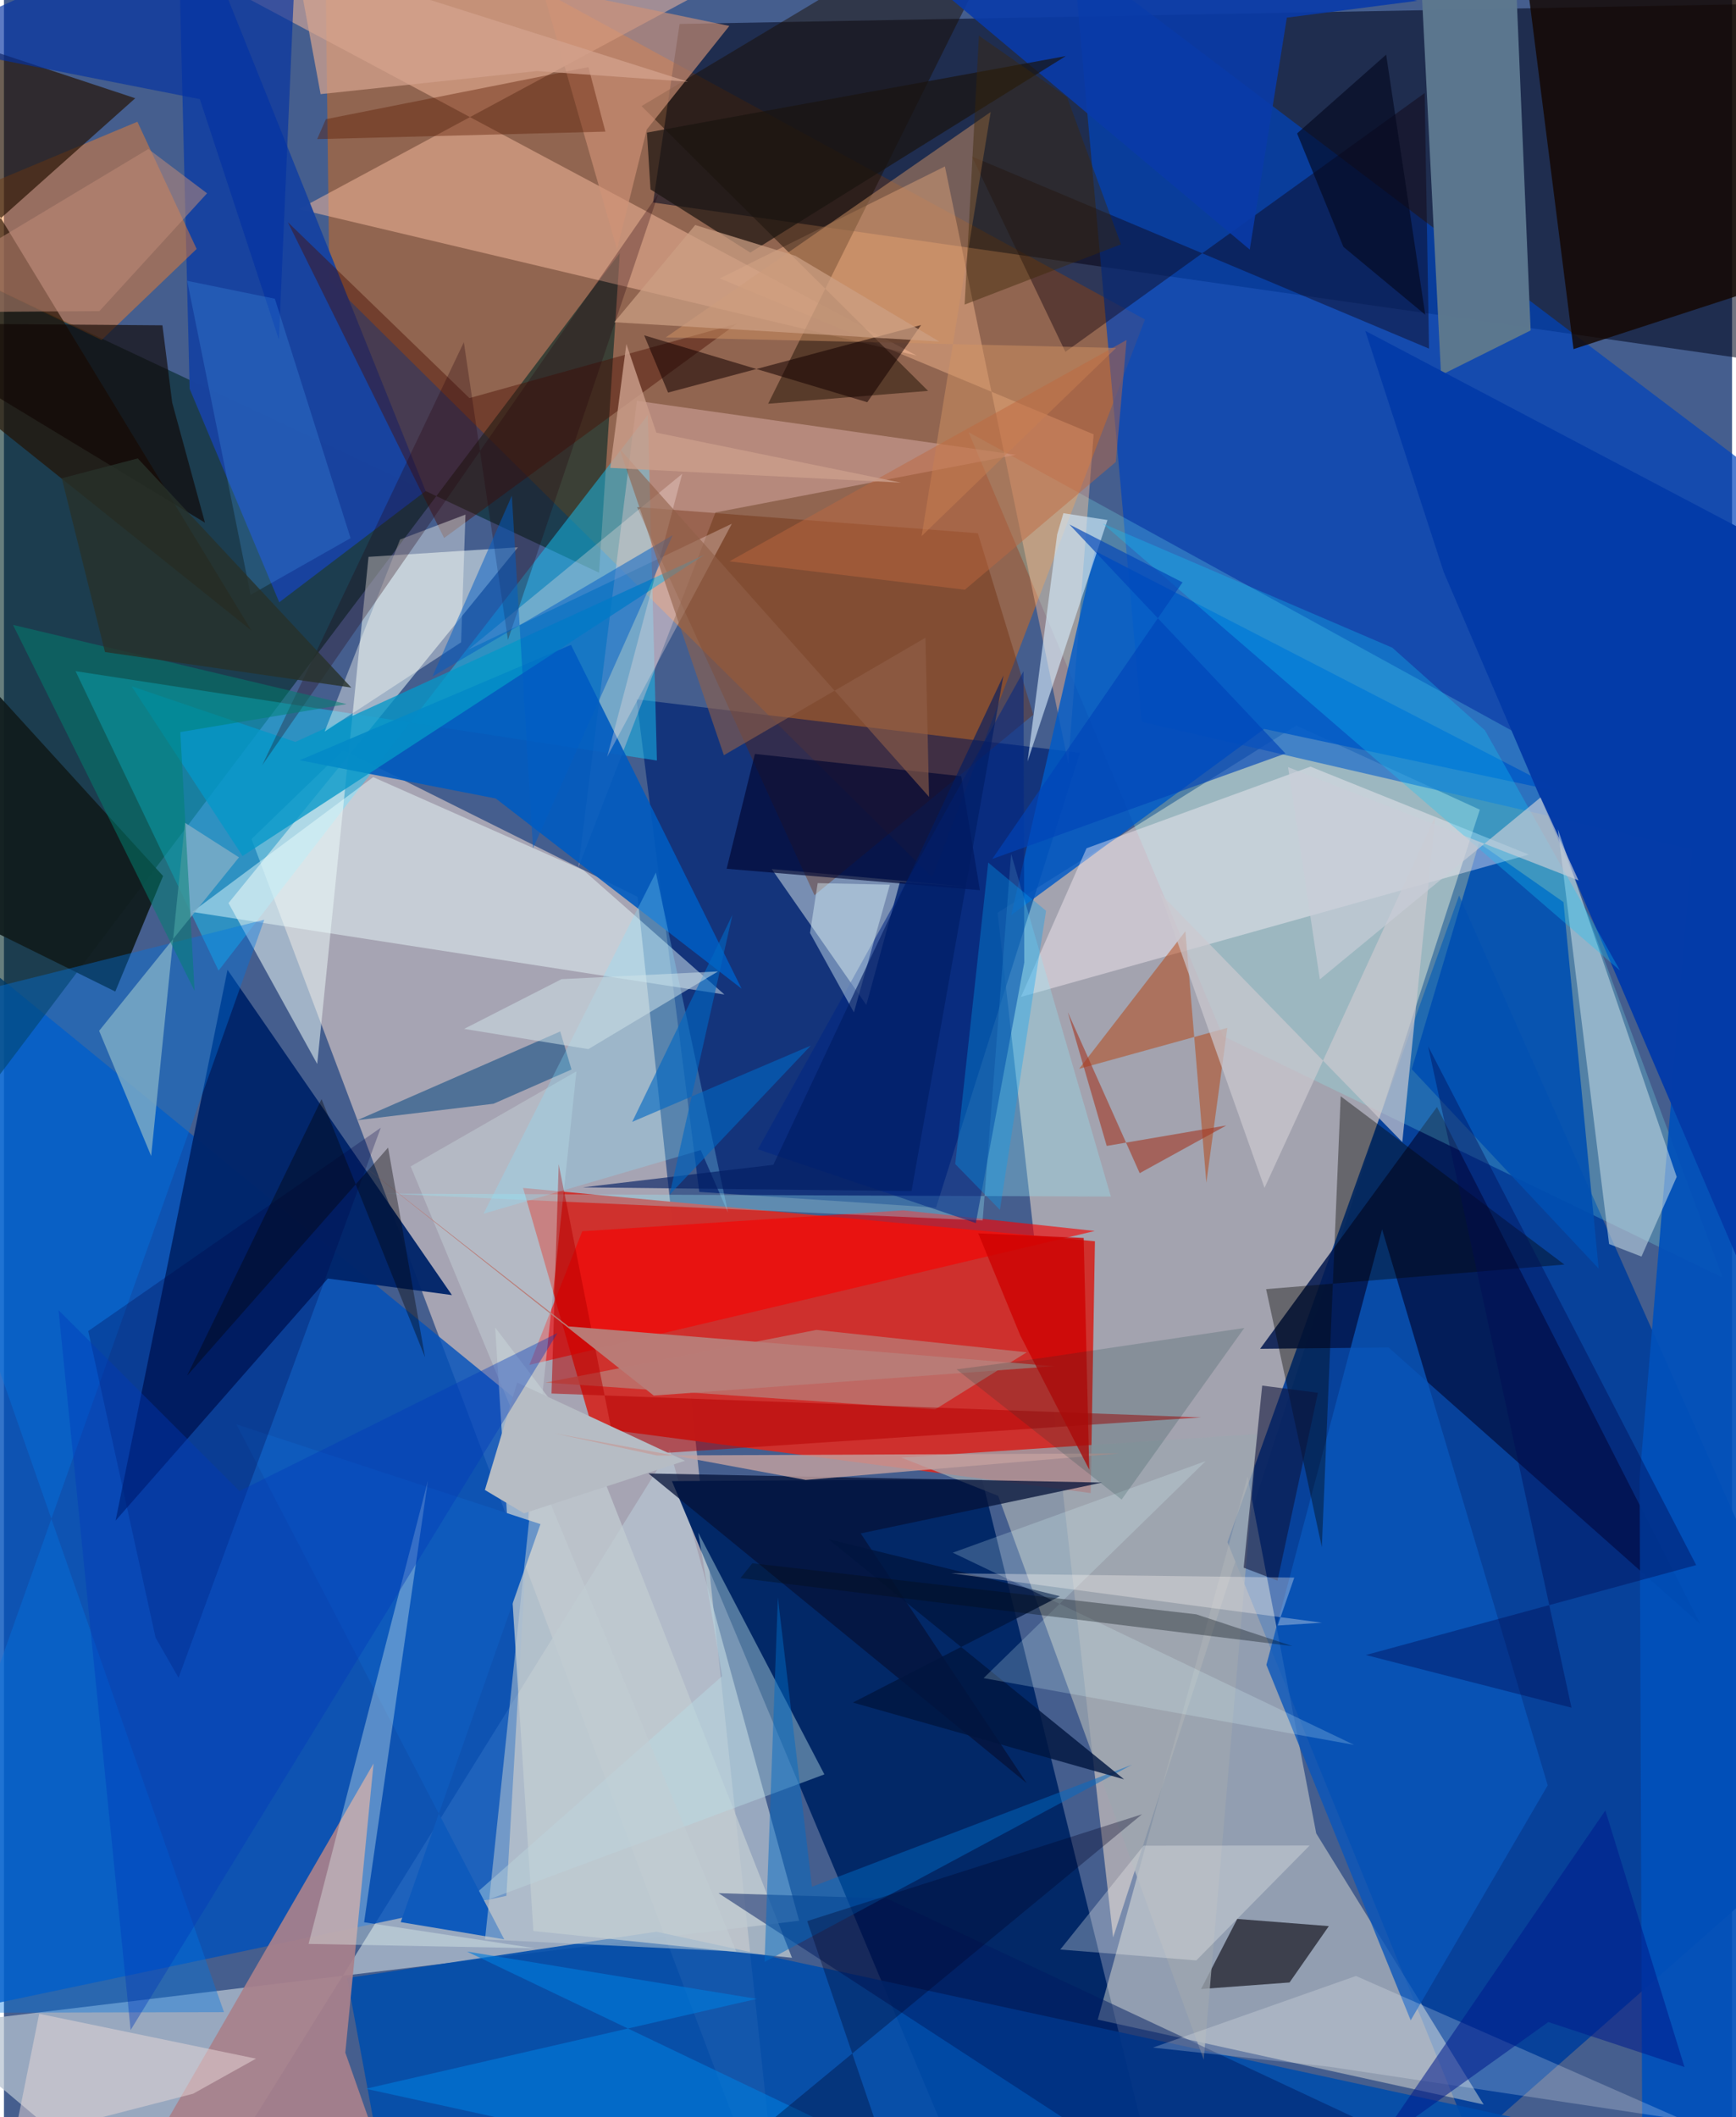<svg xmlns="http://www.w3.org/2000/svg" width="228" height="278" viewBox="0 0 836 1024"><path fill="#455e8e" d="M0 0h836v1024H0z"/><path fill="#e1ceca" fill-opacity=".62" d="M306.51 433.79L376.09 1086 119.774 405.81l44.423-42.941z"/><path fill="#c3bbba" fill-opacity=".741" d="M625.171 350.932l-144.49 90.512 55.896 495.626L713.99 391.614z"/><path fill="#cf312d" fill-opacity=".996" d="M251.122 574.565l276.658 25.8-2.047 121.774-241.178-31.75z"/><path fill="#b06838" fill-opacity=".718" d="M155.008-62L551.99 154.53 449.067 424.295l-291.645-288.66z"/><path fill="#033f9a" fill-opacity=".925" d="M709.951 1035.803L898 869.977 703.955 433.114l-112.072 312.76z"/><path fill="#03081e" fill-opacity=".565" d="M896.787 1.047L898 181.514 314.036 97.94l12.822-86.354z"/><path fill="#b7c3d0" fill-opacity=".733" d="M-36.8 979.811l121.875 102.621L322.09 701.064l62.604 227.933z"/><path fill="#0050bc" fill-opacity=".8" d="M-62 981.136l305.055-64.187 13.505-232.814L-62 423.831z"/><path fill="#04b" fill-opacity=".698" d="M880.902 425.503L550.414 349.14 517.28-21.656 898 266.352z"/><path fill="#022867" fill-opacity=".992" d="M323.137 716.362l150.025-.906L564.792 1086h-86.69z"/><path fill="#002726" fill-opacity=".596" d="M287.888 276.99l10.056-154.662L-26.004 551.53-62 112.308z"/><path fill="#fffbe1" fill-opacity=".412" d="M601.64 714.22l-72.496 262.604 186.701 41.074-81.001-131.133z"/><path fill="#002473" fill-opacity=".714" d="M450.9 584.107l69.63-219.997-214.508-25.883L336.36 576.49z"/><path fill="#004dac" fill-opacity=".886" d="M189.25 1082.396l-23.236-125.69 149.595-22.403 494.96 107.27z"/><path fill="#15cbff" fill-opacity=".463" d="M34.635 324.615l69.18 144.86 207.678-268.732 4.386 167.09z"/><path fill="#01256a" fill-opacity=".961" d="M54.003 735.488l102.682-117.112 60.033 8.007-108.562-157.31z"/><path fill="#e6f1f2" fill-opacity=".576" d="M176.368 269.331l-24.822 245.261-42.914-77.801 140.026-172.095z"/><path fill="#03184e" fill-opacity=".859" d="M820.619 785.465L669.802 651.709l-62.103.657 85.555-116.95z"/><path fill="#f3b89b" fill-opacity=".529" d="M3.261-62h442.645L142.699 101.167l298.76 70.799z"/><path fill="#82ffff" fill-opacity=".216" d="M589.732 501.116L831.484 617.96l-97.633-262.17-267.206-146.755z"/><path fill="#5c778e" fill-opacity=".992" d="M685.754-6.53l9.466 187.954 43.347-21.606L729.267-62z"/><path fill="#0050bb" fill-opacity=".922" d="M791.29 714.681L792.747 1086H898l-72.222-783.508z"/><path fill="#a8818b" fill-opacity=".925" d="M44.02 1086l134.778-233.052-13.655 139.845 12.12 34.406z"/><path fill="#18439f" fill-opacity=".98" d="M89.826 188.043L83.69-62l120.324 299.508-70.842 53.802z"/><path fill="#140700" fill-opacity=".82" d="M898 123.748L848.567-58.918l-112.561 43.39 23.308 184.377z"/><path fill="#c2ccd2" fill-opacity=".749" d="M381.233 946.92l-125.118-12.96-18.478-291.9 49.142 64.66z"/><path fill="#ff8428" fill-opacity=".443" d="M-62 111.82l109.238 52.648 45.975-44.056-28.658-61.529z"/><path fill="#a8bbcc" fill-opacity=".671" d="M417.186 486.06l16.231-59.407 33.609 2.272-95.611-8.608z"/><path fill="#febf94" fill-opacity=".431" d="M455.207 80.493l-108.895 54.171 180.843 75.412-12.274 159.065z"/><path fill="#005bc7" fill-opacity=".831" d="M487.28 442.616l40.496-176.123 226.78 116.868-144.878-30.805z"/><path fill="#251101" fill-opacity=".671" d="M119.774 305.01L-62 159.51 63.512 47.52-62 5.978z"/><path fill="#ffd4d7" fill-opacity=".333" d="M306.189 193.864l-28.326 225.741 66.33-171.745 145.319-27.894z"/><path fill="#005bc0" fill-opacity=".902" d="M143.057 367.71l94.86 18.49 118.921 91.97-82.515-166.266z"/><path fill="#edffff" fill-opacity=".455" d="M91.08 441.075l87.543-65.203 101.831 45.118 68.088 60.027z"/><path fill="#043ba8" fill-opacity=".992" d="M696.52 276.687l-37.95-116.665L898 286.065l-20.957 412.532z"/><path fill="#ba7871" fill-opacity=".804" d="M393.062 643.232l101.722 10.832-44.29 27.606-188.55-12.961z"/><path fill="#03000a" fill-opacity=".592" d="M579.14 962.026l17.494-33.904 44.304 3.473-19.004 27.255z"/><path fill="#1b0e00" fill-opacity=".478" d="M369.697 195.275L497.546-62 308.449 51.328l138.622 137.731z"/><path fill="#0f010d" fill-opacity=".416" d="M687.295 45.009l2.108 123.61-221.17-92.954 45.252 94.519z"/><path fill="#004fb1" fill-opacity=".902" d="M771.453 613.56l-90.407-96.42 32.558-109.414 40.847 28.589z"/><path fill="#9da6af" fill-opacity=".776" d="M434.103 704.96l172.224-11.39-25.91 302.63-99.44-272.71z"/><path fill="#fef3fb" fill-opacity=".412" d="M523.723 410.273l-31.715 71.89 245.674-68.84-105.626-42.533z"/><path fill="#bfd5e1" fill-opacity=".592" d="M776.52 601.697l15.663 6.056 17.044-38.546-57.482-168.185z"/><path fill="#6a2400" fill-opacity=".357" d="M497.962 345.698l-26.801-87.782-164.887-12.662 85.835 187.732z"/><path fill="#101d1e" fill-opacity=".945" d="M-62 422.325l5.707-144.927L76.968 423.694 53.854 479.57z"/><path fill="#0956bb" fill-opacity=".804" d="M610.727 805.233L680.54 977.16l66.289-113.647-80.118-268.907z"/><path fill="#f70300" fill-opacity=".627" d="M254.189 660.153l25.575-64.619 155.346-10.142 92.62 9.989z"/><path fill="#0076e4" fill-opacity=".388" d="M125.92 444.852L-62 491.88l168.44 481.34-168.44.368z"/><path fill="#4a0d00" fill-opacity=".427" d="M212.938 260.206l-75.61-152.753 87.857 85.089 129.377-36.011z"/><path fill="#b73c04" fill-opacity=".471" d="M520.16 516.931l51.393-66.537 10.133 121.65 10.144-74.91z"/><path fill="#b8dde5" fill-opacity=".435" d="M347.423 810.692L218.036 924.844l178.868-66.636-61.025-116.901z"/><path fill="#030302" fill-opacity=".38" d="M754.893 611.62l-108.22-81.397-9.125 218.014-26.958-124.73z"/><path fill="#80aec6" fill-opacity=".8" d="M46.04 498.561l67.655-83.89-26.164-16.742-16.317 161.176z"/><path fill="#d09377" fill-opacity=".643" d="M311 62.589l39.915-50.047-90.67-18.811 36.335 126.873z"/><path fill="#041239" fill-opacity=".749" d="M414.469 741.655l80.3 120.774-182.964-149.771 219.46 4.399z"/><path fill="#0e5abc" d="M259.554 737.168L112.42 688.867 242.018 938l-50.073-8.337z"/><path fill="#001b60" fill-opacity=".49" d="M427.009 918.195l-81.347-2.547 212.424 138.457L785.465 1086z"/><path fill="#edfff8" fill-opacity=".333" d="M147.368 940.206l57.724-224.028-30.855 213.549 82.569 12.58z"/><path fill="#c3ced3" fill-opacity=".51" d="M232.719 938.028l44.222-419.85-80.178 45.966 157.534 379.778z"/><path fill="#093ba9" fill-opacity=".894" d="M620.625 8.529L683.829.373 384.814-62l217.864 182.715z"/><path fill="#000732" fill-opacity=".671" d="M363.276 364.65l99.79 10.765 9.06 55.138-122.51-10.363z"/><path fill="#0497c8" fill-opacity=".773" d="M140.975 358.844l197.835-90.442L115.436 414.04l-53.69-82.123z"/><path fill="#d7ecfc" fill-opacity=".616" d="M533.847 251.525l-38.66 116.793 14.309-109.77 3.027-10.333z"/><path fill="#2d5e8c" fill-opacity=".718" d="M236.815 533.848l37.74-16.563-5.433-18.407-98.184 42.924z"/><path fill="#fcfdf4" fill-opacity=".396" d="M223.27 248.886l-2.115 61.784-66.017 43.171 36.484-92.898z"/><path fill="#96e8f7" fill-opacity=".329" d="M183.915 577.309l351.572 1.42-48.238-165.7-13.786 177.272z"/><path fill="#faffff" fill-opacity=".22" d="M641.129 999.609l171.36 25.738-158.43-69.635-98.22 34.628z"/><path fill="#110502" fill-opacity=".631" d="M97.252 252.811L-62 156.283l138.663 1.061 4.722 37.372z"/><path fill="#fde7e4" fill-opacity=".31" d="M291.798 366.061l60.36-112.772-127.503 60.9 103.473-85.028z"/><path fill="#b60000" fill-opacity=".518" d="M579.141 685.54l-282.74 18.758-28.038-141.208-3.474 110.905z"/><path fill="#d19465" fill-opacity=".482" d="M538.001 168.288l-94.069 90.988L477.36 54.16 320.158 163.2z"/><path fill="#ccc9d0" fill-opacity=".702" d="M692.472 394.802l-82.648 179.73-50.425-142.38 117.084 120.24z"/><path fill="#007bda" fill-opacity=".627" d="M521.298 1086L223.994 943.895 364.21 966.78l-189.163 43.482z"/><path fill="#004" fill-opacity=".271" d="M73.34 792.059l11.126 19.416 97.83-266.03-141.517 98.338z"/><path fill="#0231a2" fill-opacity=".643" d="M-41.602 21.09L94.762 47.947 133.01 164.25 142.808-62z"/><path fill="#19140f" fill-opacity=".69" d="M312.781 91.611l48.264 30.574L513.67 27.128l-202.6 37.008z"/><path fill="#140100" fill-opacity=".537" d="M443.666 157.21l-122.379 32.667-11.575-27.696 107.934 32.368z"/><path fill="#002783" fill-opacity=".533" d="M493.603 465.513l-.372-140.859L364.717 555.88l105.446 35.671z"/><path fill="#006ac6" fill-opacity=".482" d="M374.4 772.616l16.486 139.935 154.875-59.038-177.817 95.432z"/><path fill="#10c7fb" fill-opacity=".302" d="M716.49 353.269l-44.806-39.979-140.282-60.156 250.381 216.234z"/><path fill="#e8d8d8" fill-opacity=".506" d="M91.493 1012.673l-86.742 22.36 12.295-61.042 104.883 21.703z"/><path fill="#ba7c77" fill-opacity=".973" d="M273.088 641.53l234.99 19.254-193.725 14.21-144.34-114.227z"/><path fill="#a43723" fill-opacity=".6" d="M591.357 544.34l-41.925 23.076-34.774-77.856 18.827 64.683z"/><path fill="#26030b" fill-opacity=".286" d="M124.905 370.148l191.68-276.436-72.767 215.79-21.336-143.99z"/><path fill="#88e5ff" fill-opacity=".286" d="M337.078 556.26l-105.06 30.783 83.361-165.031 34.916 164.523z"/><path fill="#0e133b" fill-opacity=".569" d="M608.7 670.167l-8.965 88.065 16.378 6.273 19.543-90.856z"/><path fill="#fbfbfa" fill-opacity=".286" d="M511.019 942.923l40.3-50.245 80.322-.06-54.823 55.567z"/><path fill="#01163f" fill-opacity=".808" d="M510.849 772.023l-112.012-27.582 143.058 116.171-131.199-37.151z"/><path fill="#008072" fill-opacity=".506" d="M165.798 340.549L4.372 302.236l87.857 177.03-6.908-125.193z"/><path fill="#000b54" fill-opacity=".4" d="M658.842 800.473l99.49 25.474-69.341-319.843 129.664 250.882z"/><path fill="#005ec5" fill-opacity=".506" d="M255.937 410.332L245.703 239.77l-38.43 87.457 116.245-68.377z"/><path fill="#001a8c" fill-opacity=".545" d="M774.704 875.663l38.279 124.07-65.86-21.748-83.14 59.468z"/><path fill="#e0f8fd" fill-opacity=".424" d="M393.66 427.143l34.907.74-17.382 61.784-21.24-38.435z"/><path fill="#cca084" fill-opacity=".722" d="M382.83 123.704l-48.421-14.86-39.149 47.01 157.212 9.337z"/><path fill="#bf8b77" fill-opacity=".529" d="M69.843 72.069l28.412 21.427-52.08 56.988-108.175.712z"/><path fill="#dafcff" fill-opacity=".216" d="M581.351 706.688L473.918 811.653l179.219 32.278-194.125-92.955z"/><path fill="#48a8fc" fill-opacity=".227" d="M131.05 144.487l36.642 115.798-48.368 27.414-30.682-151.875z"/><path fill="#5c1900" fill-opacity=".4" d="M151.503 67.293l139.462-3.624-8.219-31.213-127.02 25.198z"/><path fill="#b6bcc4" d="M251.593 731.947l77.896-25.434-81.206-37.825-15.619 51.96z"/><path fill="#00a3f8" fill-opacity=".329" d="M504.14 440.522l-27.971-23.31-15.967 145.806 21.616 22.14z"/><path fill="#bf673f" fill-opacity=".467" d="M464.863 285.227l-113.888-13.73 192.123-107.051-5.219 58.991z"/><path fill="#c3a09f" fill-opacity=".812" d="M539.61 702.981l-151.736 12.806-121.484-22.534 49.41 10.717z"/><path fill="#cd0200" fill-opacity=".788" d="M491.64 645.84l-20.313-49.317 51.013 2.239 2.705 112.08z"/><path fill="#000024" fill-opacity=".333" d="M372.507 1024.488l178.044-146.985-161.959 51.667 37.684 110.743z"/><path fill="#d3a28e" fill-opacity=".733" d="M330.925 39.527L140.93-20.72l12.258 66.25 104.714-11.155z"/><path fill="#3c2709" fill-opacity=".435" d="M471.666 17.265l-6.92 130.059 75.63-29.142-26.077-71.166z"/><path fill="#040001" fill-opacity=".365" d="M153.642 531.619L88.562 665.42l97.275-110.375 17.877 101.43z"/><path fill="#001c62" fill-opacity=".624" d="M439.06 576.06l-159.058-1.773 92.204-10.911 111.322-236.66z"/><path fill="#003abc" fill-opacity=".392" d="M61.278 981.867L26.396 633.664l87.545 87.506 153.828-76.44z"/><path fill="#0067c3" fill-opacity=".612" d="M390.315 505.724l-68.29 72.075 30.39-135.305-48.476 100.098z"/><path fill="#cfe3e8" fill-opacity=".525" d="M222.603 497.642l60.124 9.772 62.709-37.568-75.677 3.726z"/><path fill="#033" fill-opacity=".176" d="M460.85 662.316l79.84 62.964 59.354-82.982-99.117 14.7z"/><path fill="#906048" fill-opacity=".596" d="M348.274 365.27l-50.548-148.328L447.53 385.414l-1.737-76.972z"/><path fill="#040920" fill-opacity=".643" d="M687.581 152.235L668.667 26.43l-43.08 38.109 22.406 54.852z"/><path fill="#0044b8" fill-opacity=".651" d="M478.13 415.437l141.825-50.993L515.424 253.65l54.737 28.021z"/><path fill="#cb9e8a" fill-opacity=".824" d="M315.611 209.267l-14.507-42.892-7.81 59.93 140.656 7.135z"/><path fill="#fff9f6" fill-opacity=".322" d="M616.2 786.197l21.415-1.349-179.35-23.915 165.955 2.099z"/><path fill="#050d12" fill-opacity=".341" d="M623.347 796.173l-46.543-15.375L362.06 756.09l-5.766 7.188z"/><path fill="#28312a" fill-opacity=".796" d="M48.878 315.368l-20.897-84.052 36.755-9.601 103.291 110.844z"/><path fill="#c9ced8" fill-opacity=".667" d="M743.353 385.706l18.386 40.129-140.535-54.802 15.376 102.655z"/></svg>